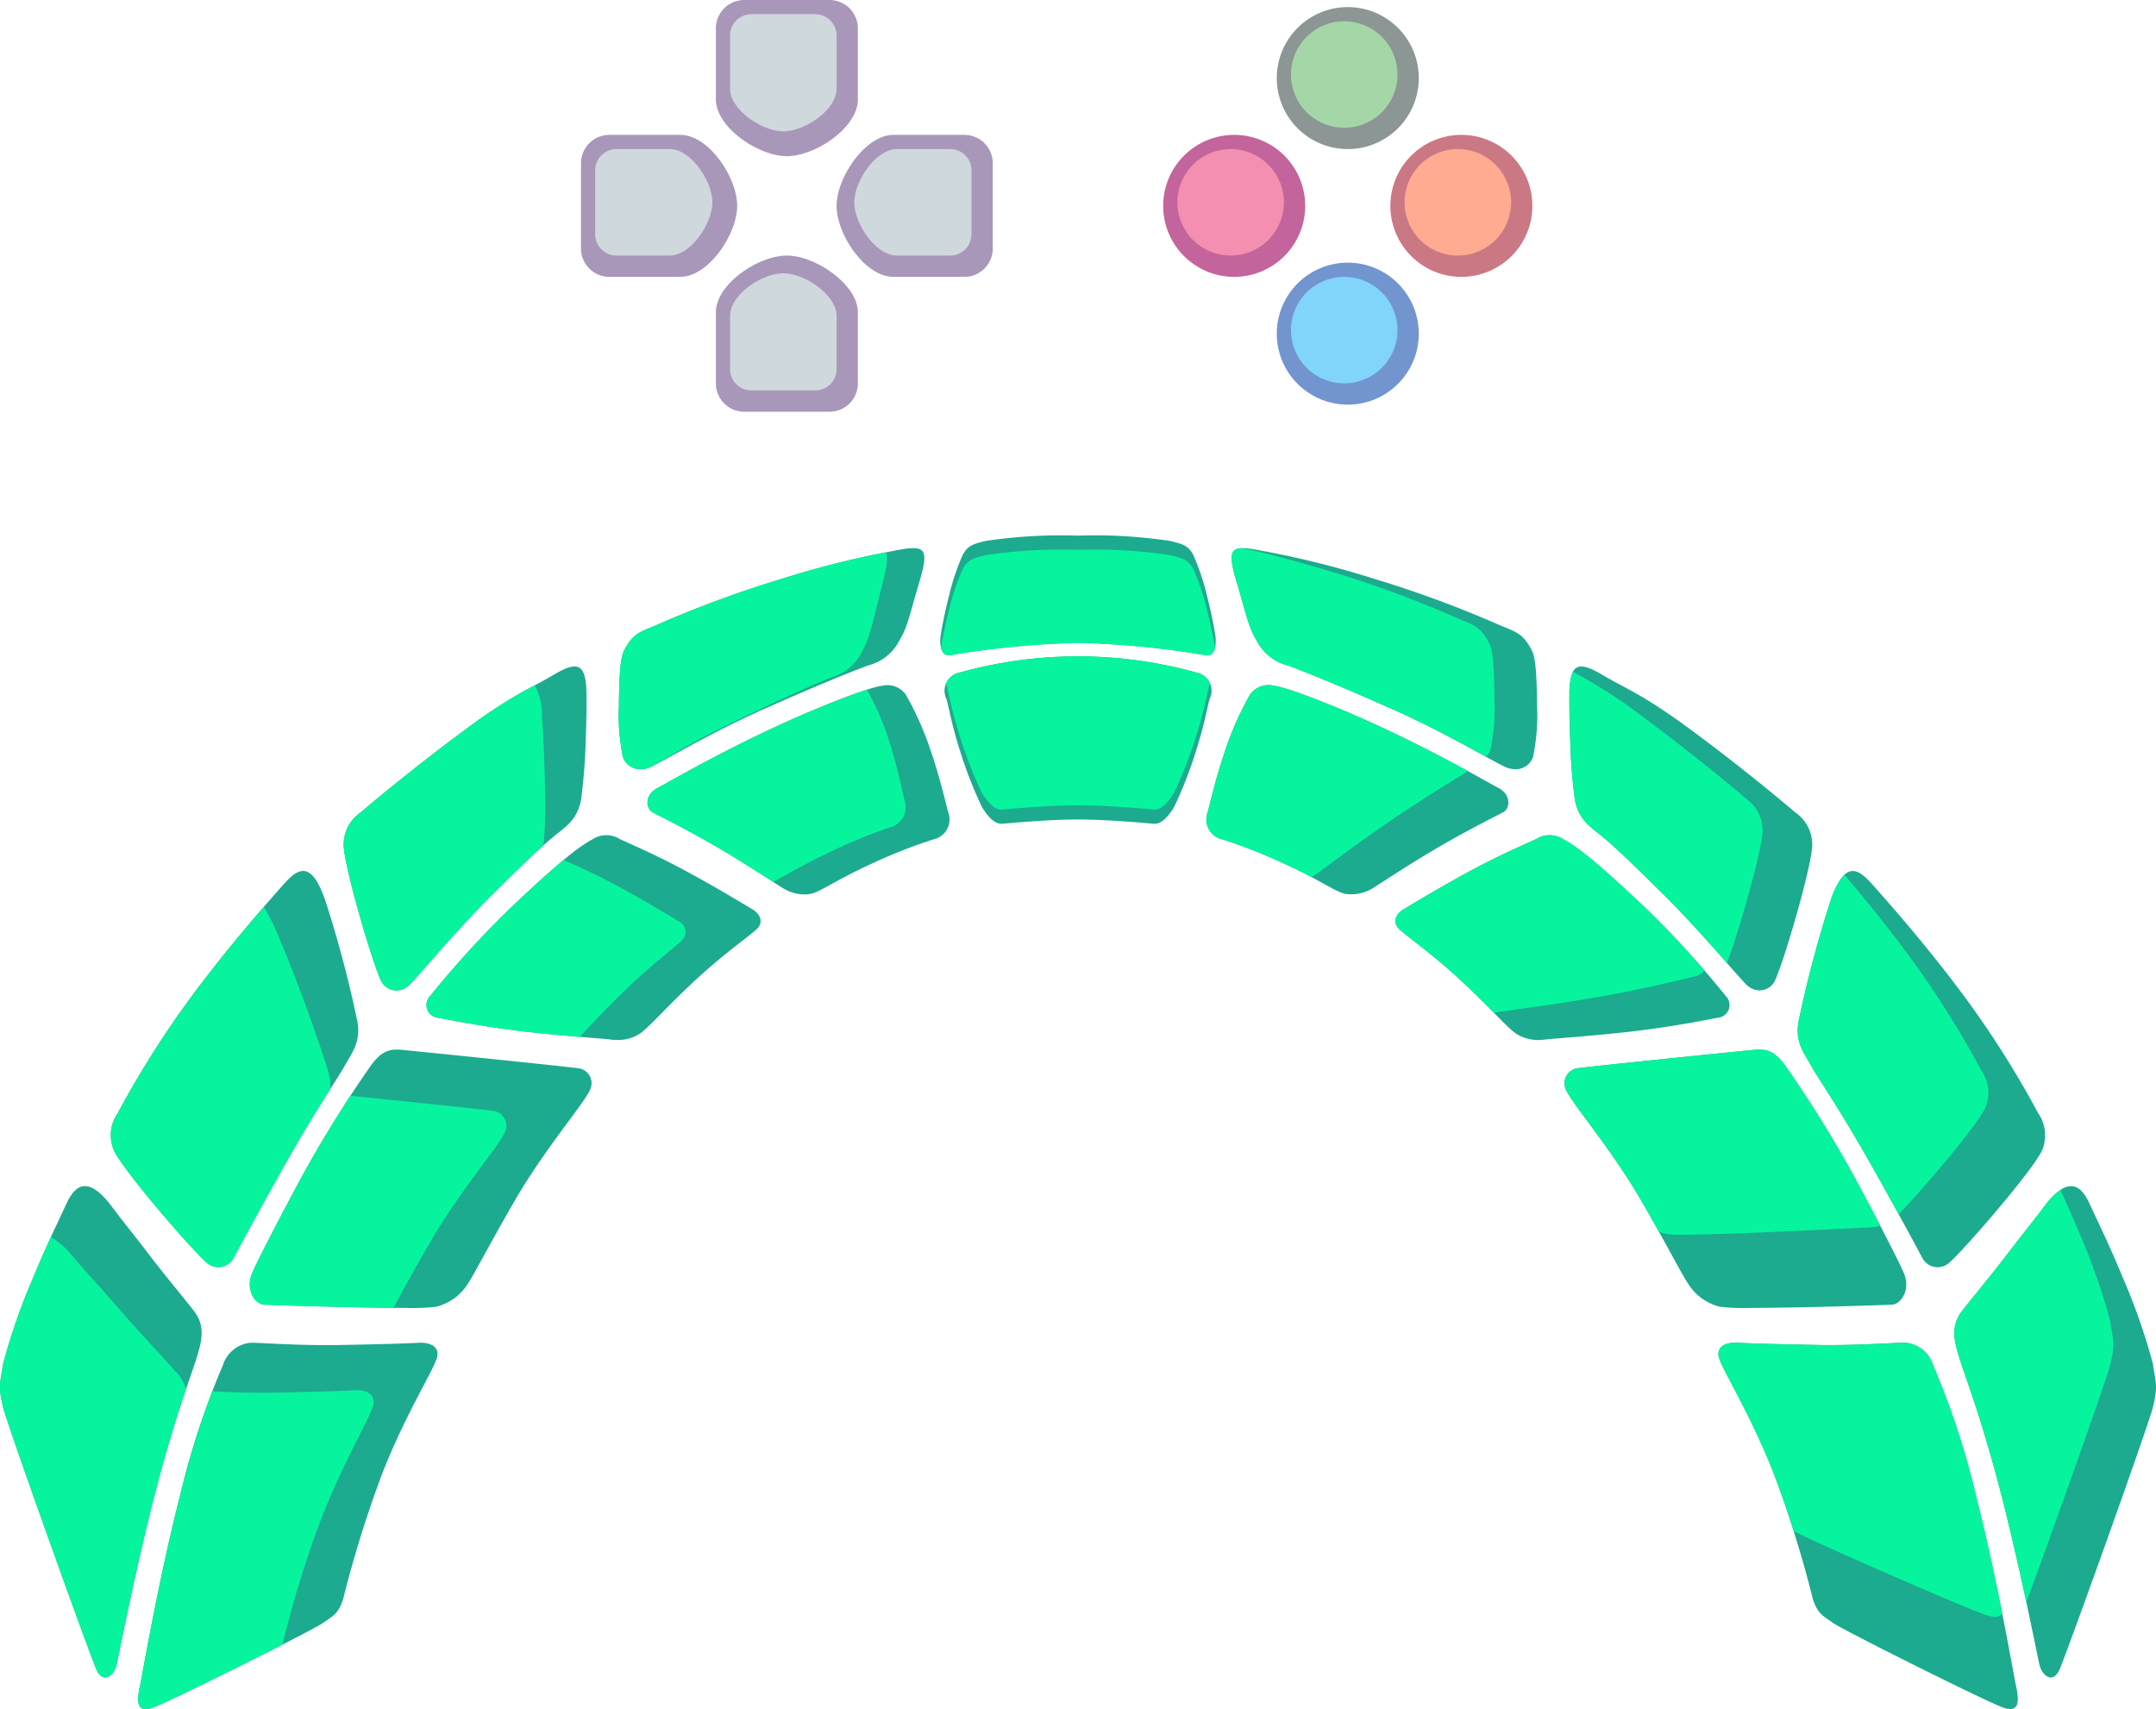 <svg xmlns="http://www.w3.org/2000/svg" width="247.896" height="196.547" viewBox="0 0 247.896 196.547">
  <g id="dark-3d" transform="translate(8937.328 647.706)">
    <g id="Group_185" data-name="Group 185" transform="translate(-8870.527 -647.706)">
      <path id="Path_209" data-name="Path 209" d="M4.265,0h8.164C15.7,0,18.96,4.9,18.96,8.164s-3.313,8.164-6.531,8.164H4.265A3.265,3.265,0,0,1,1,13.062v-9.8A3.265,3.265,0,0,1,4.265,0Z" transform="translate(-1 15.511)" fill="#a997ba"/>
      <path id="Path_210" data-name="Path 210" d="M3.449,0H9.572c2.449,0,4.9,3.674,4.9,6.123s-2.485,6.123-4.9,6.123H3.449A2.449,2.449,0,0,1,1,9.8V2.449A2.449,2.449,0,0,1,3.449,0Z" transform="translate(0.631 17.144)" fill="#cfd8dc"/>
      <path id="Path_209-2" data-name="Path 209" d="M3.265,0h8.164C14.7,0,17.96,4.9,17.96,8.164s-3.313,8.164-6.531,8.164H3.265A3.265,3.265,0,0,1,0,13.062v-9.8A3.265,3.265,0,0,1,3.265,0Z" transform="translate(31.837 0) rotate(90)" fill="#a997ba"/>
      <path id="Path_210-2" data-name="Path 210" d="M2.449,0H8.572c2.449,0,4.9,3.674,4.9,6.123s-2.485,6.123-4.9,6.123H2.449A2.449,2.449,0,0,1,0,9.8V2.449A2.449,2.449,0,0,1,2.449,0Z" transform="translate(29.389 1.633) rotate(90)" fill="#cfd8dc"/>
      <path id="Path_209-3" data-name="Path 209" d="M3.265,0h8.164C14.7,0,17.96,4.9,17.96,8.164s-3.313,8.164-6.531,8.164H3.265A3.265,3.265,0,0,1,0,13.062v-9.8A3.265,3.265,0,0,1,3.265,0Z" transform="translate(47.348 31.839) rotate(180)" fill="#a997ba"/>
      <path id="Path_210-3" data-name="Path 210" d="M2.449,0H8.572c2.449,0,4.9,3.674,4.9,6.123s-2.485,6.123-4.9,6.123H2.449A2.449,2.449,0,0,1,0,9.8V2.449A2.449,2.449,0,0,1,2.449,0Z" transform="translate(44.901 29.389) rotate(180)" fill="#cfd8dc"/>
      <path id="Path_209-4" data-name="Path 209" d="M3.265,0h8.164C14.7,0,17.96,4.9,17.96,8.164s-3.313,8.164-6.531,8.164H3.265A3.265,3.265,0,0,1,0,13.062v-9.8A3.265,3.265,0,0,1,3.265,0Z" transform="translate(15.511 47.35) rotate(-90)" fill="#a997ba"/>
      <path id="Path_210-4" data-name="Path 210" d="M2.449,0H8.572c2.449,0,4.9,3.674,4.9,6.123s-2.485,6.123-4.9,6.123H2.449A2.449,2.449,0,0,1,0,9.8V2.449A2.449,2.449,0,0,1,2.449,0Z" transform="translate(17.142 44.9) rotate(-90)" fill="#cfd8dc"/>
      <path id="Path_258" data-name="Path 258" d="M8.164,0A8.164,8.164,0,1,1,0,8.164,8.164,8.164,0,0,1,8.164,0Z" transform="translate(93.064 15.511)" fill="#cb7885"/>
      <path id="Path_256" data-name="Path 256" d="M8.164,0A8.164,8.164,0,1,1,0,8.164,8.164,8.164,0,0,1,8.164,0Z" transform="translate(80.003 30.206)" fill="#7295cf"/>
      <path id="Path_262" data-name="Path 262" d="M8.164,0A8.164,8.164,0,1,1,0,8.164,8.164,8.164,0,0,1,8.164,0Z" transform="translate(80.003 0.816)" fill="#8c9695"/>
      <path id="Path_259" data-name="Path 259" d="M8.164,0A8.164,8.164,0,1,1,0,8.164,8.164,8.164,0,0,1,8.164,0Z" transform="translate(66.942 15.511)" fill="#c3649c"/>
      <path id="Path_263" data-name="Path 263" d="M6.123,0A6.123,6.123,0,1,1,0,6.123,6.123,6.123,0,0,1,6.123,0Z" transform="translate(81.637 2.449)" fill="#a5d6a7"/>
      <path id="Path_260" data-name="Path 260" d="M6.123,0A6.123,6.123,0,1,1,0,6.123,6.123,6.123,0,0,1,6.123,0Z" transform="translate(94.698 17.144)" fill="#ffab91"/>
      <path id="Path_257" data-name="Path 257" d="M6.123,0A6.123,6.123,0,1,1,0,6.123,6.123,6.123,0,0,1,6.123,0Z" transform="translate(81.637 31.839)" fill="#81d4fa"/>
      <path id="Path_261" data-name="Path 261" d="M6.123,0A6.123,6.123,0,1,1,0,6.123,6.123,6.123,0,0,1,6.123,0Z" transform="translate(68.575 17.144)" fill="#f48fb1"/>
    </g>
    <path id="Path_265" data-name="Path 265" d="M247.488,134.773c-1.955-.69-18.345-8.877-19.524-9.715s-1.782-1.034-2.344-2.731a131.452,131.452,0,0,0-4.534-14.551c-2.759-7.027-6.055-12.094-6.3-13.383s1.072-1.643,2.134-1.578,4.43.171,9.316.261c2.311.042,4.753-.042,6.659-.127,1.729-.077,3.021-.154,3.372-.136a3.674,3.674,0,0,1,3.158,2.559,91.577,91.577,0,0,1,4.973,15.164c2.45,9.6,4.319,20.567,4.536,21.552.345,1.57.464,2.849-.616,2.85A2.576,2.576,0,0,1,247.488,134.773ZM33.3,132.1c.217-.988,2.087-11.959,4.537-21.552A91.667,91.667,0,0,1,42.81,95.38a3.674,3.674,0,0,1,3.159-2.559c.353-.019,1.643.058,3.371.136,1.906.082,4.348.169,6.66.127,4.885-.091,8.255-.2,9.316-.261s2.374.289,2.133,1.578-3.536,6.356-6.3,13.383a131.614,131.614,0,0,0-4.534,14.551c-.561,1.7-1.164,1.9-2.343,2.731s-17.569,9.022-19.524,9.715a2.576,2.576,0,0,1-.834.173C32.837,134.946,32.957,133.666,33.3,132.1Zm218.379-2.172c-.158-.627-2.286-11.64-4.73-20.9-2.1-7.954-3.935-12.641-4.512-14.527s-1.009-3.587.314-5.319c.848-1.113,3.285-4.01,5.461-6.866,1.452-1.9,3.039-3.866,3.946-5.089,3.415-4.61,4.783-1.477,5.456,0s1.972,4.082,3.63,8.086a71.474,71.474,0,0,1,3.463,9.912c.291,2.139.635,2.43,0,5.028-.516,2.114-9.952,28.41-10.729,30.146-.294.66-.653.914-1,.914-.571,0-1.115-.682-1.293-1.387ZM28.258,130.4c-.777-1.738-10.211-28.031-10.727-30.148-.635-2.6-.291-2.889,0-5.028a71.476,71.476,0,0,1,3.463-9.912c1.657-4,2.957-6.613,3.63-8.086s2.041-4.61,5.455,0c.906,1.225,2.494,3.184,3.945,5.088,2.177,2.857,4.613,5.754,5.462,6.866,1.323,1.732.891,3.434.314,5.319s-2.409,6.572-4.512,14.527c-2.449,9.258-4.572,20.27-4.73,20.9-.178.705-.722,1.388-1.295,1.388-.349,0-.709-.254-1-.914ZM214.931,88.682a6,6,0,0,1-3.424-2.306c-.9-1.238-2.216-4-5.617-9.885s-7.98-11.2-8.636-12.707a1.736,1.736,0,0,1,1.406-2.542c.794-.136,18.719-1.976,20.2-2.106s2.3.163,3.467,1.665a137.844,137.844,0,0,1,8.049,12.943c2.747,5.075,5.412,10.273,5.764,11.222.675,1.818-.4,3.429-1.432,3.475-.776.037-10.781.375-16.286.375a23.943,23.943,0,0,1-3.488-.134Zm-167.4-.245c-1.033-.048-2.106-1.657-1.431-3.475.352-.949,3.021-6.146,5.764-11.221A137.652,137.652,0,0,1,59.913,60.8c1.166-1.5,1.988-1.8,3.467-1.665s19.405,1.971,20.2,2.107a1.736,1.736,0,0,1,1.407,2.542c-.653,1.508-5.235,6.818-8.636,12.706s-4.722,8.646-5.617,9.885a6,6,0,0,1-3.425,2.306,23.942,23.942,0,0,1-3.488.133c-5.5,0-15.509-.336-16.286-.372Zm190.623-5.448c-.521-1.009-4.153-7.733-7.056-12.753s-4.87-7.811-5.693-9.29-1.913-2.776-1.411-5.2a133.523,133.523,0,0,1,3.569-13.5c1.776-5.4,3.442-3.792,5.152-1.832.874,1,5.589,6.2,10.292,12.55a110.9,110.9,0,0,1,8.506,13.446,4.439,4.439,0,0,1,.562,4c-.465,1.852-9.854,12.654-11.011,13.388a2.086,2.086,0,0,1-1.118.34,2.041,2.041,0,0,1-1.789-1.145Zm-196.99.8c-1.157-.729-10.547-11.537-11.011-13.388a4.439,4.439,0,0,1,.562-4,111.1,111.1,0,0,1,8.507-13.447c4.7-6.342,9.417-11.548,10.291-12.549,1.714-1.959,3.376-3.566,5.152,1.832a133.374,133.374,0,0,1,3.57,13.5c.5,2.426-.588,3.724-1.411,5.2s-2.79,4.269-5.693,9.289S44.6,81.978,44.076,82.987a2.041,2.041,0,0,1-1.8,1.143A2.087,2.087,0,0,1,41.17,83.8ZM87.24,57.931c-.584-.082-5.967-.435-10.378-.98-5.168-.633-8.847-1.447-9.357-1.514a1.469,1.469,0,0,1-.871-2.5,112.528,112.528,0,0,1,9.609-10.473c5.456-5.163,7.669-6.8,8.987-7.5a2.919,2.919,0,0,1,3.19-.077c.531.263,3.729,1.622,6.858,3.279,4.07,2.157,8.115,4.639,8.434,4.828.735.432,1.373,1.4.46,2.265s-3.9,2.892-7.469,6.256-5.1,5.269-6.139,5.866A4.626,4.626,0,0,1,88.185,58a6.9,6.9,0,0,1-.939-.062Zm104.426-.548c-1.033-.6-2.571-2.5-6.138-5.866s-6.558-5.388-7.47-6.256-.272-1.833.461-2.265c.319-.188,4.363-2.67,8.434-4.829,3.127-1.656,6.325-3.016,6.857-3.279a2.921,2.921,0,0,1,3.19.078c1.318.7,3.53,2.339,8.987,7.5A112.673,112.673,0,0,1,215.6,52.939a1.469,1.469,0,0,1-.871,2.5c-.511.068-4.19.882-9.358,1.514-4.408.54-9.8.9-10.377.98a6.917,6.917,0,0,1-.942.069,4.631,4.631,0,0,1-2.376-.618Zm26.418-5.633c-.848-.755-5.137-6-9.6-10.433s-5.77-5.61-7.068-6.694-2.781-1.907-3.184-4.352a65.281,65.281,0,0,1-.523-6.715c-.075-2.021-.105-3.79-.092-5.215.033-3.623.939-4.026,3.8-2.326s4.464,2.1,10.311,6.416,11.2,8.81,11.847,9.394a4.441,4.441,0,0,1,1.959,3.532c.229,1.893-3.625,15.009-4.443,16.1a1.976,1.976,0,0,1-1.6.843,2.128,2.128,0,0,1-1.4-.551ZM61.137,51.458c-.816-1.095-4.672-14.211-4.444-16.1a4.436,4.436,0,0,1,1.959-3.532c.647-.584,6-5.073,11.847-9.394s7.453-4.715,10.311-6.416,3.764-1.3,3.8,2.326c.013,1.424-.017,3.193-.092,5.214a65.277,65.277,0,0,1-.523,6.715c-.4,2.444-1.883,3.265-3.184,4.352S78.2,36.885,73.74,41.314,65,51,64.149,51.751a2.128,2.128,0,0,1-1.4.551,1.976,1.976,0,0,1-1.606-.843ZM107.18,40.535c-.476-.282-4.25-2.789-7.586-4.73-3.728-2.17-7.016-3.772-7.408-4-.785-.459-.9-1.993.558-2.769s6.249-3.577,12.464-6.517,11.939-5.1,13.378-5.245a2.573,2.573,0,0,1,2.751,1.04,35.988,35.988,0,0,1,2.889,6.547c1.075,3.126,1.808,6.443,1.989,6.995a2.353,2.353,0,0,1-1.333,2.962,57.505,57.505,0,0,0-7.192,2.776c-4.565,2.061-6.286,3.466-7.433,3.625a4.653,4.653,0,0,1-.629.043,4.715,4.715,0,0,1-2.438-.724Zm64.783.679c-1.15-.158-2.869-1.562-7.433-3.624a57.633,57.633,0,0,0-7.192-2.776,2.354,2.354,0,0,1-1.333-2.962c.18-.552.914-3.868,1.988-7a35.963,35.963,0,0,1,2.89-6.546,2.572,2.572,0,0,1,2.751-1.041c1.439.147,7.163,2.305,13.378,5.245s11.008,5.742,12.464,6.517,1.343,2.311.558,2.769c-.392.229-3.68,1.831-7.408,4-3.336,1.941-7.109,4.449-7.586,4.73a4.71,4.71,0,0,1-2.449.723,4.633,4.633,0,0,1-.618-.041Zm-41.85-9.93a46.7,46.7,0,0,1-2.531-6.449c-1.032-3.194-1.375-5.444-1.6-6.071a2.137,2.137,0,0,1,1.6-3.034,50.6,50.6,0,0,1,27.083,0,2.136,2.136,0,0,1,1.6,3.032c-.221.627-.564,2.877-1.6,6.071a46.7,46.7,0,0,1-2.531,6.449c-.49.767-1.286,1.855-2.176,1.855h-.082c-.926-.07-5.212-.49-8.748-.49s-7.822.421-8.747.49H132.3C131.4,33.139,130.6,32.052,130.113,31.284Zm60.316-4.6c-1.158-.447-6.743-3.862-13-6.652s-10.522-4.5-12.269-5.123a5.532,5.532,0,0,1-3.476-2.794c-.98-1.606-1.187-2.963-2.367-6.933s-.5-4.119,3.09-3.413A106.434,106.434,0,0,1,175.124,4.95a128.963,128.963,0,0,1,14.838,5.5c1.812.713,2.4,1.006,3.331,2.73.5.919.571,3.362.61,6.427a23.619,23.619,0,0,1-.46,5.84,2.094,2.094,0,0,1-2.059,1.412A2.658,2.658,0,0,1,190.429,26.681ZM88.791,25.448a23.558,23.558,0,0,1-.46-5.839c.038-3.067.113-5.509.611-6.427.932-1.725,1.518-2.016,3.331-2.73a128.9,128.9,0,0,1,14.838-5.5,106.638,106.638,0,0,1,12.72-3.184c3.592-.707,4.267-.558,3.09,3.413s-1.388,5.328-2.367,6.933a5.533,5.533,0,0,1-3.476,2.794c-1.748.619-6.009,2.333-12.269,5.124s-11.846,6.2-13,6.652a2.658,2.658,0,0,1-.955.18A2.1,2.1,0,0,1,88.791,25.448Zm66.988-11.7a102.4,102.4,0,0,0-14.659-1.423h0a102.505,102.505,0,0,0-14.661,1.419c-1.136.216-1.271-1.26-1.128-2.255s.471-2.652.951-4.555a27.577,27.577,0,0,1,1.559-4.676c.571-1.061,1.087-1.271,2.665-1.647A58.505,58.505,0,0,1,141.12,0a58.21,58.21,0,0,1,10.613.617c1.574.377,2.09.585,2.665,1.647a27.643,27.643,0,0,1,1.559,4.676c.481,1.9.806,3.56.951,4.555.134.928.024,2.276-.916,2.276a1.113,1.113,0,0,1-.211-.021Z" transform="translate(-8954.499 -586.111)" fill="#1cab8f"/>
    <path id="Path_264" data-name="Path 264" d="M33.3,132.42c.216-.988,2.087-11.959,4.536-21.552a109.785,109.785,0,0,1,3.734-12.139l.423.02c1.906.088,4.347.176,6.659.132,4.885-.095,8.254-.2,9.316-.273s2.374.3,2.134,1.643-3.537,6.619-6.3,13.937a126.759,126.759,0,0,0-4.155,13.665c-5.355,2.737-13.552,6.77-14.9,7.245a2.572,2.572,0,0,1-.834.173C32.837,135.27,32.957,133.99,33.3,132.42Zm-5.042-1.7c-.778-1.738-10.213-28.031-10.729-30.148-.634-2.6-.291-2.89,0-5.028a71.475,71.475,0,0,1,3.463-9.912c.761-1.838,1.447-3.381,2.031-4.653a10.346,10.346,0,0,1,2.647,2.39c1.143,1.351,3.139,3.529,4.97,5.633,2.747,3.158,5.8,6.382,6.867,7.613a4.886,4.886,0,0,1,1.056,1.849c-.854,2.521-2.017,6.115-3.279,10.884-2.449,9.258-4.572,20.27-4.73,20.9-.178.705-.722,1.388-1.294,1.388C28.914,131.636,28.554,131.382,28.259,130.722Zm217.356-6.238c-2.209-.685-20.61-8.754-22.2-9.691-.646-2.077-1.426-4.383-2.332-6.69-2.761-7.027-6.056-12.094-6.3-13.383s1.072-1.643,2.135-1.578,4.43.171,9.315.261c2.311.042,4.753-.042,6.66-.127,1.73-.077,3.021-.154,3.372-.136a3.674,3.674,0,0,1,3.159,2.559,91.453,91.453,0,0,1,4.973,15.163c1.165,4.563,2.2,9.436,2.986,13.4a.865.865,0,0,1-.816.393,3.293,3.293,0,0,1-.953-.171Zm1.333-15.134c-2.1-7.954-3.936-12.641-4.513-14.527s-1.009-3.587.313-5.319c.849-1.113,3.285-4.01,5.462-6.866,1.452-1.9,3.039-3.866,3.945-5.089a8.274,8.274,0,0,1,1.919-1.984c.633,1.367,1.4,3.079,2.268,5.173a71.472,71.472,0,0,1,3.463,9.912c.291,2.139.635,2.43,0,5.028-.427,1.75-6.964,20.062-9.645,27.308-.852-3.981-1.99-9.023-3.208-13.635ZM47.534,88.763c-1.033-.048-2.107-1.657-1.432-3.475.353-.949,3.021-6.146,5.764-11.221,1.675-3.094,3.866-6.667,5.585-9.326,5.738.583,15.745,1.62,16.333,1.722A1.737,1.737,0,0,1,75.19,69c-.653,1.509-5.235,6.818-8.636,12.706-1.981,3.429-3.257,5.8-4.153,7.421C56.754,89.084,48.248,88.8,47.534,88.763ZM41.17,84.12c-1.157-.729-10.547-11.537-11.011-13.388a4.439,4.439,0,0,1,.562-4,110.88,110.88,0,0,1,8.506-13.444c3.134-4.226,6.271-7.947,8.277-10.255a18.8,18.8,0,0,1,1.434,2.785c2.747,6.368,4.98,12.987,5.878,15.807a6.262,6.262,0,0,1,.332,2.355c-1.008,1.583-2.358,3.719-4.013,6.58-2.9,5.021-6.531,11.745-7.056,12.754a2.045,2.045,0,0,1-1.8,1.143A2.09,2.09,0,0,1,41.17,84.12Zm167.7-3.473q-.484-.1-.934-.245c-.583-1.044-1.257-2.236-2.041-3.592-3.4-5.888-7.98-11.2-8.636-12.706a1.736,1.736,0,0,1,1.406-2.542c.794-.136,18.719-1.976,20.2-2.106s2.3.163,3.467,1.665a137.562,137.562,0,0,1,8.048,12.943c1.041,1.923,2.071,3.865,2.967,5.586a1.76,1.76,0,0,1-.673.189c-1.071.067-16.7.878-22.093.878a11.864,11.864,0,0,1-1.709-.068ZM231.1,70.563c-2.9-5.021-4.87-7.811-5.693-9.29S223.5,58.5,224,56.069a133.373,133.373,0,0,1,3.57-13.5,7.981,7.981,0,0,1,1.667-3.239c1.966,2.3,4.608,5.5,7.245,9.062a110.8,110.8,0,0,1,8.507,13.444,4.437,4.437,0,0,1,.563,4c-.4,1.588-7.372,9.774-10.072,12.523-1.328-2.419-2.941-5.316-4.376-7.8ZM76.872,57.281c-5.168-.633-8.847-1.447-9.357-1.514a1.469,1.469,0,0,1-.871-2.5,112.463,112.463,0,0,1,9.6-10.472c2.531-2.4,4.365-4.032,5.735-5.169,1.18.52,3.356,1.484,5.488,2.612,3.742,1.976,7.448,4.27,7.741,4.444a1.33,1.33,0,0,1,.354,2.2c-.886.882-3.755,2.972-7.22,6.395C86.2,55.4,84.8,56.954,83.812,57.97,81.791,57.8,79.195,57.566,76.872,57.281Zm108.666-5.438c-3.568-3.363-6.559-5.388-7.471-6.256s-.272-1.833.46-2.265c.32-.188,4.364-2.67,8.436-4.829,3.126-1.656,6.324-3.016,6.858-3.279a2.923,2.923,0,0,1,3.191.078c1.318.7,3.53,2.339,8.986,7.5a100.531,100.531,0,0,1,7.161,7.549,2.151,2.151,0,0,1-1.189.7c-.585.109-4.826,1.234-10.745,2.286-5.053.9-11.194,1.672-11.864,1.8-.137.026-.274.05-.408.069-.883-.888-1.987-2-3.418-3.352Zm-124.4-.06c-.816-1.095-4.672-14.211-4.444-16.1a4.436,4.436,0,0,1,1.959-3.532c.647-.584,6-5.073,11.847-9.394a55.913,55.913,0,0,1,8.164-5.225,7.078,7.078,0,0,1,.816,3.481c.122,1.669.225,3.739.3,6.1.094,2.908.11,6.106-.029,7.826A7.187,7.187,0,0,1,79.6,36c-1.114,1-2.694,2.505-5.853,5.644-4.461,4.43-8.75,9.678-9.6,10.433a2.123,2.123,0,0,1-1.4.55A1.973,1.973,0,0,1,61.143,51.783ZM208.492,41.642c-4.461-4.43-5.769-5.61-7.067-6.694s-2.781-1.907-3.184-4.352a65.484,65.484,0,0,1-.523-6.715c-.075-2.021-.106-3.79-.092-5.215a6.421,6.421,0,0,1,.4-2.671,55.958,55.958,0,0,1,7.99,5.129c5.845,4.321,11.2,8.81,11.847,9.393a4.439,4.439,0,0,1,1.959,3.532c.2,1.7-2.876,12.433-4.1,15.411C213.872,47.352,211.214,44.346,208.492,41.642ZM99.6,36.13c-3.728-2.17-7.016-3.772-7.408-4-.785-.459-.9-1.993.558-2.769S99,25.784,105.218,22.843a107.845,107.845,0,0,1,11.607-4.794c.032.037.063.075.095.114a31.29,31.29,0,0,1,2.593,6.138c.94,2.939,1.543,6.078,1.7,6.6a2.383,2.383,0,0,1-1.4,2.869,61.187,61.187,0,0,0-7.109,2.888c-3.667,1.721-5.493,2.965-6.653,3.475-1.472-.949-4.07-2.619-6.446-4Zm64.936,1.785a57.541,57.541,0,0,0-7.193-2.776,2.354,2.354,0,0,1-1.333-2.962c.18-.552.914-3.868,1.989-7a36.035,36.035,0,0,1,2.889-6.546,2.574,2.574,0,0,1,2.751-1.041c1.438.147,7.162,2.305,13.377,5.245,3.553,1.68,6.64,3.316,8.906,4.553a1.435,1.435,0,0,1-.219.184c-.446.3-4.157,2.487-8.4,5.368-3.8,2.576-8.125,5.848-8.669,6.222q-.336.231-.674.42c-.922-.485-2.042-1.047-3.422-1.67Zm-14.673-6.089c-.926-.07-5.212-.49-8.747-.49s-7.822.421-8.747.49-1.755-1.061-2.26-1.851a46.8,46.8,0,0,1-2.531-6.449c-1.032-3.194-1.375-5.444-1.6-6.072-.014-.04-.027-.082-.04-.121a2.33,2.33,0,0,1,1.633-1.28,50.6,50.6,0,0,1,27.083,0,2.332,2.332,0,0,1,1.637,1.278c-.012.04-.026.082-.04.121-.222.628-.565,2.877-1.6,6.072a46.693,46.693,0,0,1-2.531,6.449c-.49.768-1.285,1.855-2.176,1.855A.628.628,0,0,1,149.867,31.826ZM88.791,25.772a23.575,23.575,0,0,1-.46-5.84c.038-3.067.113-5.509.61-6.428.933-1.724,1.518-2.016,3.331-2.73a129.246,129.246,0,0,1,14.838-5.5,106.368,106.368,0,0,1,11.935-3.029c.245.6.082,1.708-.394,3.557-1.138,4.408-1.334,5.92-2.3,7.7a5.546,5.546,0,0,1-3.452,3.078c-1.742.672-5.991,2.54-12.228,5.585-3.205,1.564-6.23,3.314-8.572,4.712-.118.056-.217.1-.3.131a2.658,2.658,0,0,1-.955.18A2.1,2.1,0,0,1,88.791,25.772Zm88.635-5.419c-6.26-2.789-10.521-4.5-12.269-5.123a5.53,5.53,0,0,1-3.475-2.794c-.98-1.606-1.188-2.963-2.367-6.933-.834-2.814-.735-3.709.667-3.74,2.272.466,4.542,1.02,10.245,2.694a128.924,128.924,0,0,1,14.837,5.5c1.812.714,2.4,1.006,3.332,2.73.5.919.571,3.362.61,6.427a23.62,23.62,0,0,1-.46,5.84,2.059,2.059,0,0,1-.5.8c-2.452-1.347-6.38-3.522-10.617-5.409Zm-21.648-6.279a102.375,102.375,0,0,0-14.658-1.423h0a102.53,102.53,0,0,0-14.661,1.419c-.635.121-.958-.29-1.092-.848.158-1.01.471-2.563.916-4.327a27.624,27.624,0,0,1,1.56-4.676c.571-1.061,1.087-1.271,2.664-1.647a58.4,58.4,0,0,1,10.614-.615,58.2,58.2,0,0,1,10.613.617c1.574.377,2.089.585,2.664,1.647A27.573,27.573,0,0,1,155.956,8.9c.447,1.766.759,3.319.918,4.327-.12.49-.385.87-.882.87a1.121,1.121,0,0,1-.211-.02Z" transform="translate(-8954.5 -586.435)" fill="#07f49e"/>
  </g>
</svg>
